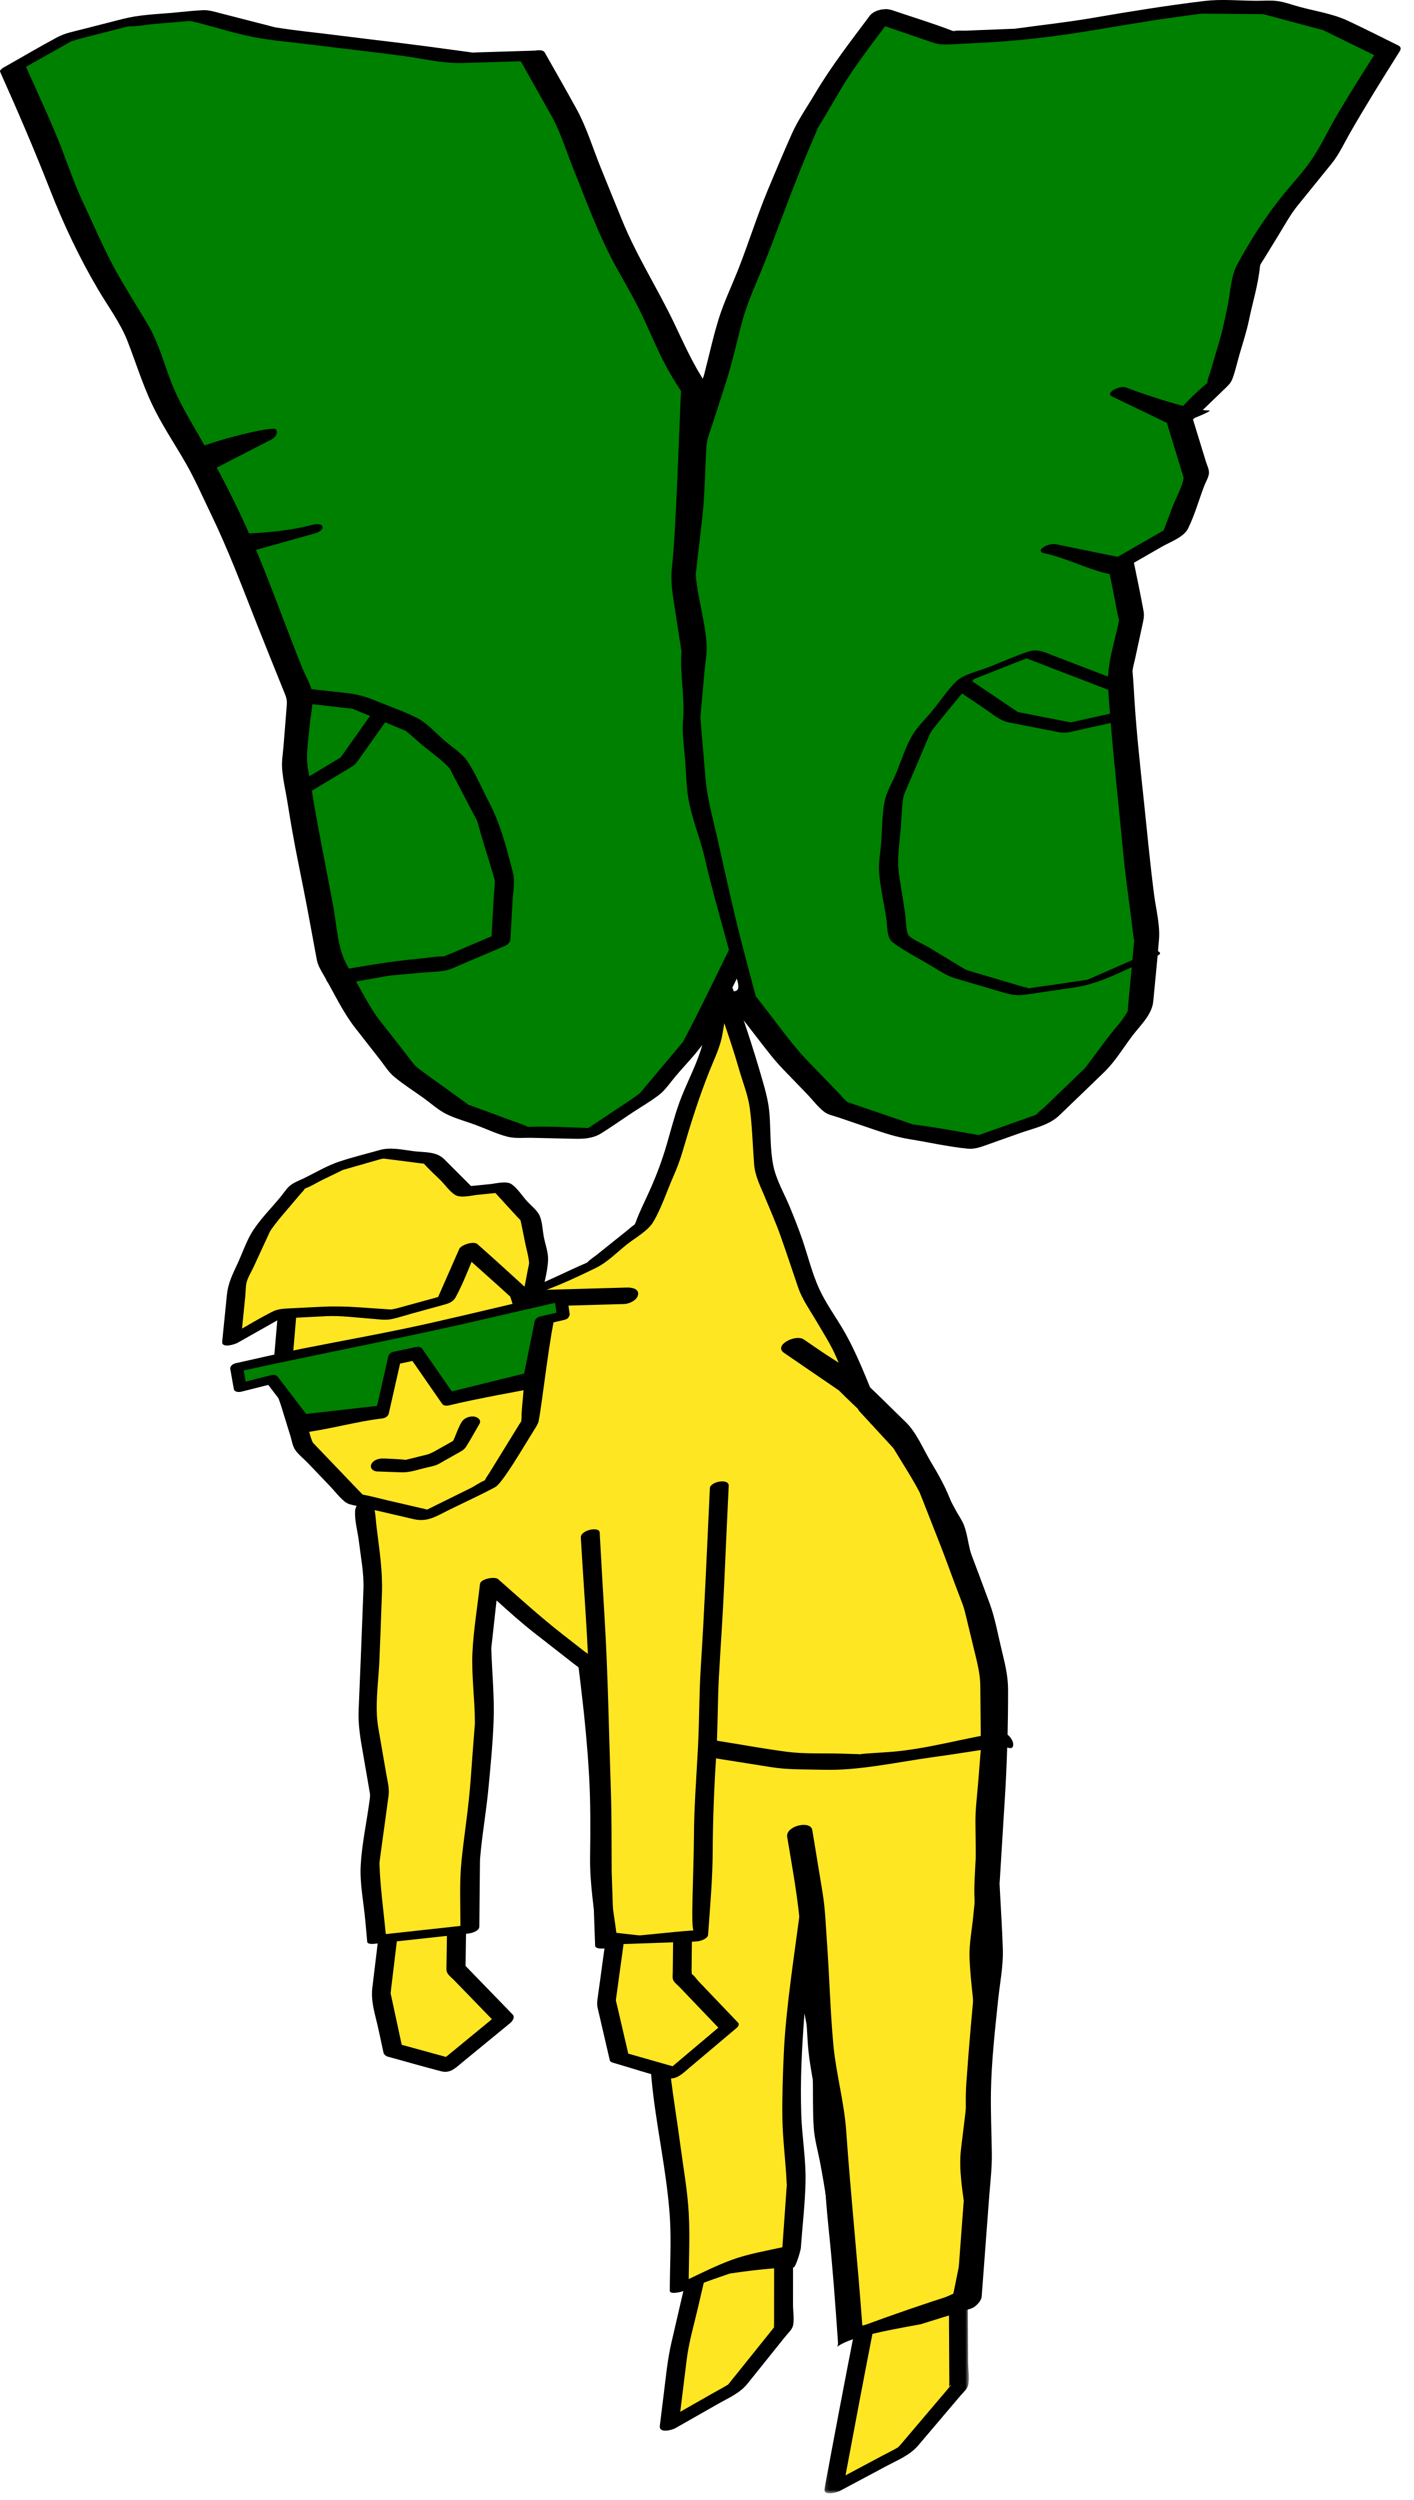 <svg width="345" height="610" viewBox="0 0 345 610" fill="none" xmlns="http://www.w3.org/2000/svg">
<path fill-rule="evenodd" clip-rule="evenodd" d="M210.636 569.305L206.801 588.966L203.471 606.988L220.949 597.656L233.934 582.351L233.822 561.615L210.636 569.305Z" fill="#ffe623"/>
<path fill-rule="evenodd" clip-rule="evenodd" d="M231.587 582.29C231.545 582.356 231.535 582.425 231.558 582.493C231.57 582.476 231.583 582.463 231.596 582.449C231.592 582.402 231.587 582.351 231.587 582.29Z" fill="black"/>
<mask id="mask0_9582_108769" style="mask-type:luminance" maskUnits="userSpaceOnUse" x="201" y="560" width="36" height="49">
<path fill-rule="evenodd" clip-rule="evenodd" d="M201.144 560.198H236.394V608.338H201.144V560.198Z" fill="white"/>
</mask>
<g mask="url(#mask0_9582_108769)">
<path fill-rule="evenodd" clip-rule="evenodd" d="M236.208 576.307C236.179 571.322 236.155 566.336 236.126 561.351C236.115 559.332 231.508 560.26 231.519 561.88C231.542 566.009 231.563 570.135 231.584 574.264C231.599 576.653 231.612 579.045 231.625 581.436C231.625 581.518 231.582 581.971 231.587 582.29C231.76 582.002 232.331 581.774 231.868 582.155C231.771 582.235 231.682 582.341 231.595 582.448C231.604 582.518 231.61 582.588 231.631 582.603C231.587 582.569 231.572 582.529 231.559 582.493C231.468 582.607 231.382 582.728 231.295 582.831C227.995 586.719 224.696 590.607 221.398 594.495C220.842 595.148 220.286 595.806 219.73 596.459C219.464 596.776 219.052 597.117 219.134 597.1C217.787 597.899 216.348 598.58 214.971 599.315C212.081 600.859 209.191 602.402 206.301 603.943C208.464 592.298 210.673 580.666 212.939 569.038C213.301 567.18 208.658 567.897 208.331 569.567C205.882 582.121 203.491 594.675 201.168 607.252C200.825 609.098 204.231 608.113 204.916 607.747C208.743 605.702 212.567 603.66 216.396 601.618C219.216 600.113 222.014 599.032 224.085 596.592C227.5 592.565 230.914 588.542 234.329 584.518C234.965 583.77 236.029 582.852 236.238 581.886C236.601 580.205 236.217 578.019 236.208 576.307Z" fill="black"/>
</g>
<path fill-rule="evenodd" clip-rule="evenodd" d="M169.708 555.865L165.444 574.269L163.296 591.622L179.404 582.455L191.174 567.783L191.184 548.844" fill="#ffe623"/>
<path fill-rule="evenodd" clip-rule="evenodd" d="M189.11 567.526C189.101 567.534 189.093 567.545 189.084 567.553C189.122 567.357 189.435 567.204 189.11 567.526ZM193.486 562.373C193.49 557.784 193.49 553.192 193.495 548.6C193.495 546.485 188.879 547.361 188.877 549.084C188.875 552.944 188.873 556.803 188.871 560.659C188.869 562.769 188.867 564.879 188.867 566.989C188.867 567.143 188.784 567.579 188.867 567.727C188.862 567.718 188.862 567.777 188.862 567.834C188.742 567.989 188.619 568.139 188.501 568.283C185.49 572.035 182.48 575.786 179.469 579.541C178.983 580.147 178.475 580.742 178.006 581.365C177.898 581.507 177.784 581.646 177.67 581.784C176.363 582.589 174.987 583.308 173.653 584.067C171.093 585.526 168.53 586.983 165.97 588.441C166.494 584.202 167.021 579.961 167.545 575.725C168.086 571.357 169.367 567.059 170.359 562.779C170.913 560.392 171.465 558.006 172.017 555.621C172.461 553.699 167.803 554.356 167.397 556.107C166.205 561.257 165.014 566.409 163.82 571.557C162.852 575.737 162.46 579.976 161.932 584.234C161.617 586.778 161.304 589.323 160.987 591.866C160.752 593.767 163.959 592.907 164.759 592.448C168.241 590.469 171.718 588.488 175.198 586.509C177.807 585.023 180.501 583.921 182.385 581.572C185.454 577.744 188.524 573.919 191.594 570.094C192.186 569.355 193.266 568.374 193.484 567.428C193.833 565.919 193.486 563.915 193.486 562.373Z" fill="black"/>
<path fill-rule="evenodd" clip-rule="evenodd" d="M94.65 472.526L92.948 486.663L95.868 500.222L109.164 503.869L122.982 492.524L111.253 480.427L111.375 471.942" fill="#ffe623"/>
<path fill-rule="evenodd" clip-rule="evenodd" d="M125.086 491.511C121.253 487.56 117.422 483.609 113.589 479.655C113.627 477.027 113.665 474.397 113.705 471.765C113.739 469.372 109.079 470.048 109.05 472.116C109.014 474.581 108.978 477.044 108.942 479.509C108.931 480.219 108.828 480.913 109.236 481.528C109.629 482.126 110.322 482.651 110.821 483.162C113.889 486.325 116.957 489.49 120.024 492.653C116.286 495.723 112.549 498.793 108.811 501.86C105.212 500.873 101.614 499.886 98.014 498.896C97.212 495.173 96.411 491.45 95.608 487.725C95.506 487.247 95.396 486.767 95.299 486.285C95.303 486.26 95.301 486.247 95.309 486.215C95.388 485.926 95.386 485.59 95.419 485.289C95.707 482.913 95.992 480.537 96.28 478.158C96.51 476.224 96.745 474.287 96.978 472.35C97.259 470.01 92.574 470.625 92.324 472.701C91.828 476.811 91.335 480.921 90.84 485.031C90.428 488.448 91.624 491.79 92.343 495.131C92.754 497.034 93.162 498.934 93.572 500.835C93.663 501.258 94.145 501.657 94.542 501.767C98.899 502.962 103.242 504.218 107.614 505.353C109.861 505.939 111.103 504.573 112.665 503.294C114.961 501.41 117.253 499.524 119.549 497.643C121.2 496.285 122.853 494.928 124.506 493.571C125.02 493.15 125.722 492.165 125.086 491.511Z" fill="black"/>
<path fill-rule="evenodd" clip-rule="evenodd" d="M211.759 343.401L205.577 328.693L197.56 315.044L192.45 300.088L186.441 285.392L185.215 269.354L180.871 254.193L176.052 240.544L173.649 254.624L167.771 269.242L163.391 284.255L157.016 298.693L144.769 308.494L131.122 314.708L126.578 315.957L117.754 329.329L108.229 342.131L99.039 355.194L88.901 367.651L91.043 385.118L90.409 402.611L89.643 420.112L92.648 437.491L90.259 455.049L91.895 473.166L114.648 470.677L114.813 454.273L116.842 437.121L118.17 419.941L117.563 402.666L119.39 386.131L130.855 396.269L143.454 406.108L145.454 422.867L146.443 439.679L146.217 456.569L148.139 472.589L158.037 473.72L160.46 489.802L161.272 506.75L163.644 523.553L165.748 540.395L165.716 558.291L179.386 552.12L193.118 548.803L194.264 532.481L193.184 516.23L193.549 500.052L194.602 483.893L196.636 467.83L197.522 484.931L200.543 501.866L200.858 519.08L204.131 535.989L206.002 553.05L207.865 569.012L221.575 565.735L234.795 559.748L238.019 543.839L236.4 526.925L238.427 510.192L240.286 493.443L238.81 476.527L240.484 459.77L240.277 442.91L241.618 426.151L241.459 408.068L237.203 390.444L232.913 372.744L224.08 356.778L211.759 343.401Z" fill="#ffe623"/>
<path fill-rule="evenodd" clip-rule="evenodd" d="M238.644 435.134C238.396 438.24 237.974 441.38 237.993 444.496C238.022 449.162 238.109 453.83 238.164 458.496C238.183 459.923 238.21 460.046 238.107 461.08C237.878 463.289 237.665 465.498 237.443 467.708C237.117 470.961 236.439 474.365 236.555 477.636C236.711 482.124 237.341 486.644 237.733 491.12C238.005 494.238 237.726 496.285 237.331 499.833C236.931 503.463 236.546 507.097 236.121 510.721C235.601 515.163 235.048 519.6 234.508 524.038C234.155 526.947 234.272 529.298 234.553 532.235C234.927 536.14 235.845 540.376 235.718 544.302C235.692 544.199 235.551 545.106 235.517 545.271C235.299 546.332 235.086 547.395 234.87 548.457C234.358 550.983 233.847 553.514 233.335 556.04C233.094 557.233 232.851 558.425 232.61 559.618C228.673 561.436 221.265 564.77 219.274 565.282C217.282 565.793 216.235 566.009 214.717 566.372C213.166 566.742 211.612 567.112 210.062 567.484C208.633 554.996 207.766 542.296 205.379 529.96C204.652 526.199 203.599 522.357 203.17 518.547C202.823 515.448 203.043 512.184 202.984 509.067C202.935 506.296 203.127 503.401 202.736 500.655C202.138 496.454 201.24 492.281 200.495 488.105C199.265 481.226 199.292 474.185 198.933 467.213C198.872 466.001 195.546 463.568 195.398 464.729C194.036 475.475 191.785 489.545 191.269 500.372C191.009 505.767 190.819 511.247 190.891 516.647C190.96 521.962 191.694 527.275 191.933 532.583C191.946 532.858 191.958 533.011 191.969 532.996C191.958 533.459 191.903 533.928 191.872 534.391C191.749 536.156 191.622 537.924 191.499 539.689C191.299 542.558 191.096 545.427 190.893 548.298C186.755 549.201 182.444 549.937 178.523 551.379C174.958 552.689 171.493 554.41 168.034 556.064C168.091 550.706 168.339 545.29 168.045 539.958C167.738 534.4 166.704 528.778 165.981 523.256C165.265 517.774 164.343 512.315 163.668 506.828C162.992 501.319 163.121 495.666 162.801 490.124C162.476 484.448 161.182 478.729 160.332 473.103C160.284 472.777 159.713 472.644 159.482 472.617C156.448 472.272 153.417 471.925 150.385 471.579C149.681 465.921 148.457 460.09 148.535 454.397C148.622 447.904 148.882 441.418 148.499 434.936C148.097 428.128 147.651 421.422 146.846 414.656C146.584 412.474 146.324 410.293 146.066 408.111C145.966 407.274 146.063 405.975 145.588 405.252C145.013 404.381 143.44 403.576 142.634 402.946L137.283 398.764C131.829 394.504 126.723 389.872 121.537 385.286C120.716 384.563 117.245 385.214 117.105 386.474C116.501 391.958 115.556 397.504 115.281 403.009C114.993 408.77 115.877 414.608 115.867 420.379C115.864 420.525 115.869 420.506 115.871 420.458C115.869 420.487 115.869 420.485 115.869 420.54C115.852 420.963 115.803 421.388 115.769 421.811C115.621 423.728 115.473 425.646 115.325 427.563C115.08 430.754 114.879 433.952 114.587 437.139C114.072 442.752 113.186 448.329 112.611 453.936C112.074 459.183 112.342 464.6 112.344 469.898C106.272 470.56 100.198 471.226 94.126 471.887C93.587 466.196 92.767 460.445 92.583 454.739C92.579 454.553 92.594 454.321 92.699 453.545C92.94 451.773 93.183 450.001 93.422 448.227C93.885 444.834 94.38 441.445 94.809 438.048C95.033 436.276 94.549 434.578 94.245 432.817C93.596 429.069 92.947 425.32 92.302 421.572C91.391 416.314 92.327 410.648 92.56 405.343C92.801 399.806 92.987 394.267 93.188 388.73C93.384 383.297 92.555 378.091 91.892 372.683C91.701 371.138 91.653 369.489 91.312 367.964C91.27 367.776 91.24 367.544 91.224 367.324C91.276 367.241 91.353 367.138 91.486 367.015C94.021 364.563 96.099 361.345 98.323 358.611C101.797 354.345 104.881 349.837 108.048 345.336C111.628 340.25 115.389 335.292 119.101 330.3C122.414 325.848 125.313 321.057 128.355 316.414C134.266 314.624 139.869 312.046 145.436 309.327C148.176 307.987 150.531 305.558 152.901 303.661C154.911 302.05 158.083 300.351 159.412 298.095C161.379 294.763 162.645 290.773 164.205 287.234C165.184 285.021 165.945 282.989 166.622 280.668C168.58 273.955 170.584 267.581 173.186 261.103C174.349 258.211 175.734 255.433 176.26 252.359C176.413 251.454 176.569 250.547 176.721 249.64C177.998 253.359 179.227 257.09 180.315 260.883C181.21 264.006 182.544 267.268 182.958 270.496C183.535 274.976 183.652 279.56 183.996 284.061C184.22 286.983 185.55 289.446 186.662 292.16C187.903 295.205 189.263 298.226 190.364 301.321C191.872 305.562 193.275 309.845 194.73 314.101C195.73 317.029 197.576 319.598 199.138 322.256C200.916 325.281 202.815 328.197 204.174 331.429C205.937 335.626 207.698 339.82 209.462 344.017C209.468 344.032 209.483 344.036 209.491 344.047C209.512 344.116 209.55 344.182 209.612 344.245C212.305 347.171 215.001 350.097 217.696 353.023C218.997 354.438 220.373 355.808 221.614 357.273C221.83 357.529 221.844 357.527 221.836 357.51C221.847 357.525 221.868 357.563 221.933 357.662C222.322 358.258 222.631 358.928 222.978 359.55C225.291 363.73 227.603 367.912 229.914 372.089C231.312 374.616 231.654 377.643 232.331 380.432C234.202 388.149 236.067 395.861 237.929 403.578C238.604 406.371 239.162 408.669 239.185 411.51L239.31 425.614C239.322 426.883 239.327 426.601 239.21 428.039C239.022 430.403 238.834 432.769 238.644 435.134ZM243.828 415.453C243.796 411.912 244.012 408.506 243.181 405.071C241.978 400.087 240.777 395.106 239.574 390.125C238.593 386.07 237.608 382.02 236.625 377.969C236.172 376.096 235.904 374.013 235.229 372.206C234.781 371 233.946 369.84 233.322 368.715C231.047 364.599 229.052 360.045 226.386 356.172C223.912 352.584 220.265 349.459 217.314 346.256C216.21 345.059 215.109 343.863 214.005 342.666C211.402 336.457 209.09 330.142 205.677 324.332C203.766 321.082 201.411 317.839 199.851 314.406C198.14 310.645 197.117 306.404 195.781 302.494C194.878 299.85 193.859 297.296 192.802 294.708C191.489 291.499 189.461 288.019 188.73 284.634C187.852 280.583 188.068 275.987 187.751 271.856C187.521 268.837 186.827 266.34 185.984 263.401C183.704 255.45 181.104 247.731 178.351 239.927C177.897 238.642 173.969 239.743 173.77 240.887C172.99 245.456 172.584 250.274 171.402 254.752C170.269 259.042 168.026 263.27 166.37 267.393C164.816 271.257 163.818 275.317 162.649 279.312C161.535 283.137 160.271 286.498 158.66 290.145C157.499 292.776 156.133 295.395 155.15 298.095C155.07 298.313 154.964 298.518 154.869 298.731C154.131 299.253 153.442 299.881 152.74 300.442C150.364 302.342 147.99 304.243 145.613 306.146C144.877 306.733 143.956 307.294 143.313 307.987C143.283 308.017 143.285 308.025 143.262 308.051C143.235 308.063 143.226 308.065 143.192 308.078C140.584 309.19 138.023 310.431 135.442 311.607C134.232 312.156 133.021 312.708 131.812 313.258C131.438 313.429 131.061 313.59 130.691 313.767C130.602 313.812 130.552 313.837 130.503 313.862C128.615 314.412 125.742 314.628 124.389 316.129C122.922 317.759 121.833 320.002 120.63 321.829C115.96 328.905 110.871 335.581 105.924 342.465C102.951 346.603 100.156 350.878 97.124 354.971C94.456 358.575 91.46 361.967 88.629 365.444C87.83 366.423 86.729 367.328 86.642 368.584C86.484 370.91 87.264 373.645 87.547 375.954C88.025 379.857 88.818 383.791 88.674 387.728C88.317 397.542 87.93 407.354 87.503 417.164C87.336 421.001 87.97 424.329 88.627 428.145L90.103 436.673C90.37 438.204 90.342 438.018 90.103 439.762C89.41 444.857 88.268 450.084 88.002 455.217C87.773 459.555 88.733 464.206 89.124 468.532C89.281 470.281 89.439 472.031 89.598 473.782C89.659 474.45 91.179 474.276 91.526 474.238C99.112 473.41 106.697 472.579 114.281 471.752C115.093 471.663 116.934 471.139 116.947 470.063C116.974 467.242 117.002 464.42 117.029 461.6C117.048 459.841 117.067 458.082 117.082 456.321C117.091 455.678 117.093 455.035 117.103 454.392C117.108 454.13 117.137 453.445 117.103 453.851C117.547 448.151 118.568 442.49 119.125 436.8C119.676 431.166 120.226 425.441 120.437 419.785C120.651 414.14 120.072 408.386 119.886 402.739C119.858 401.91 119.854 402.259 119.981 401.1C120.184 399.267 120.387 397.432 120.59 395.597C120.776 393.895 120.964 392.189 121.152 390.483C124.165 393.204 127.188 395.925 130.378 398.417C133.645 400.967 136.907 403.517 140.173 406.066C141.226 406.891 141.123 406.531 141.243 407.445C141.486 409.303 141.687 411.168 141.909 413.026C142.706 419.692 143.319 426.238 143.713 432.936C144.112 439.671 144.068 446.287 143.975 453.037C143.884 459.807 145.034 466.488 145.841 473.204C145.88 473.53 146.472 473.665 146.691 473.691L155.804 474.731C156.603 479.947 157.656 485.192 158.165 490.439C158.708 496.055 158.446 501.748 158.975 507.365C160.03 518.547 162.675 529.609 163.427 540.829C163.829 546.799 163.429 552.918 163.417 558.905C163.417 559.926 166.284 559.165 166.571 559.036C171.106 556.99 178.103 554.7 178.103 554.7C178.103 554.7 187.751 553.214 193.64 553.214C194.112 553.214 195.354 549.144 195.398 548.461C195.779 543.059 196.438 537.605 196.542 532.192C196.648 526.793 195.683 521.347 195.502 515.947C195.218 507.372 195.658 499.477 196.284 491.247C197.261 496.323 198.227 501.389 198.322 506.562C198.396 510.755 198.265 515.01 198.552 519.192C198.736 521.924 199.525 524.689 200.047 527.374C201.411 534.427 202.347 541.302 203.134 548.45C203.91 555.514 204.743 562.571 205.567 569.628C205.669 570.489 207.745 570.045 208.117 569.956C212.498 568.909 216.908 567.95 221.265 566.812C225.318 565.755 229.225 563.402 233.028 561.681C234.202 561.15 236.489 560.525 237.096 559.322C237.933 557.668 237.967 555.019 238.335 553.214C239.039 549.734 240.557 545.732 240.215 542.152C239.728 537.072 239.145 531.994 238.756 526.907C238.699 526.156 238.694 526.723 238.724 526.254C238.781 525.287 238.959 524.313 239.075 523.353C239.426 520.454 239.777 517.558 240.128 514.659C240.557 511.125 240.961 507.592 241.354 504.053C241.783 500.188 242.754 496.023 242.521 492.129C242.221 487.042 241.735 481.915 241.189 476.849C240.859 473.801 241.857 468.522 242.238 464.729C242.585 461.261 242.769 458.029 242.724 454.547C242.688 451.547 242.652 448.547 242.614 445.549C242.604 444.635 242.578 443.72 242.58 442.805C242.585 442.065 242.551 442.817 242.608 441.953C242.952 436.891 243.426 431.832 243.823 426.771C244.115 423.024 243.859 419.206 243.828 415.453Z" fill="black"/>
<path fill-rule="evenodd" clip-rule="evenodd" d="M129.84 13.615L138.134 28.359L144.405 43.962L150.756 59.539L158.868 74.277L166.069 89.457L174.955 103.787L181.462 119.973L185.53 136.842L188.528 153.86L189.762 171.094L189.443 188.369L186.688 205.406L185.145 222.793L177.227 238.34L169.657 253.732L158.604 266.892L144.03 276.594L126.572 276.203L111.478 270.635L98.609 261.33L88.751 248.719L80.584 234.571L77.607 218.459L74.395 202.492L71.84 186.274L73.138 169.896L65.696 151.352L58.501 132.773L49.245 113.682L40.22 97.956L33.676 81.119L24.501 65.588L16.778 49.334L10.224 32.577L3.084 16.687L16.454 9.154L32.061 5.156L48.509 3.742L64.541 7.864L80.812 9.964L97.11 11.924L113.383 14.116L129.84 13.615Z" fill="green"/>
<path fill-rule="evenodd" clip-rule="evenodd" d="M186.417 187.222C186.381 189.152 186.383 189.114 186.064 191.083C185.546 194.296 185.026 197.508 184.506 200.721C183.819 204.948 183.371 209.096 182.992 213.362C182.724 216.381 182.457 219.402 182.189 222.419C182.159 222.734 182.18 223.125 182.098 223.434C181.986 223.857 182.197 223.066 182.039 223.476C181.69 224.377 181.136 225.248 180.698 226.108C175.992 235.347 171.622 244.804 166.774 253.965C166.707 254.094 166.685 254.143 166.683 254.162C166.569 254.301 166.455 254.439 166.341 254.567C165.487 255.565 164.652 256.582 163.808 257.584C161.7 260.096 159.592 262.604 157.484 265.113C157.009 265.678 156.546 266.267 156.051 266.819C156.188 266.599 155.066 267.547 154.73 267.771C152.087 269.53 149.446 271.291 146.804 273.05C145.715 273.773 144.628 274.496 143.539 275.221C138.744 275.05 133.909 274.754 129.137 274.923C128.947 274.931 128.858 274.946 128.806 274.963C128.757 274.917 128.636 274.845 128.376 274.728C126.958 274.086 125.414 273.635 123.956 273.096C120.869 271.957 117.789 270.785 114.691 269.68C114.325 269.547 114.218 269.523 114.192 269.521C114.216 269.521 114.249 269.498 113.936 269.272C112.755 268.413 111.571 267.559 110.387 266.703C107.689 264.754 104.964 262.838 102.294 260.851C100.949 259.851 100.063 258.445 99.029 257.124C96.892 254.39 94.757 251.656 92.617 248.921C90.031 245.614 87.281 240.047 84.78 235.713C82.315 231.443 82.192 225.872 81.306 221.075C79.484 211.21 77.42 201.427 75.858 191.512C75.539 189.489 74.947 187.315 74.919 185.26C74.875 182.37 75.384 179.362 75.613 176.482C75.79 174.252 76.57 171.292 76.198 169.074C75.864 167.055 74.49 164.808 73.729 162.92C69.642 152.731 65.961 142.313 61.665 132.215C57.896 123.357 53.363 114.699 48.574 106.352C46.096 102.037 43.604 97.959 41.807 93.333C40.022 88.743 38.665 83.561 36.153 79.308C33.299 74.477 30.196 69.722 27.561 64.766C24.936 59.823 22.735 54.606 20.333 49.548C18.187 45.026 16.589 40.2 14.766 35.54C13.022 31.083 11.039 26.755 9.077 22.387C8.166 20.36 7.257 18.335 6.345 16.307C10.033 14.231 13.718 12.153 17.407 10.077C18.058 9.916 19.012 9.573 19.166 9.535C22.026 8.802 24.887 8.07 27.745 7.337C28.857 7.051 29.967 6.768 31.077 6.485C31.151 6.466 31.225 6.442 31.299 6.425C33.369 6.489 35.627 6.019 37.665 5.844C40.418 5.609 43.172 5.37 45.929 5.134C45.986 5.129 46.05 5.129 46.113 5.125C46.084 5.085 46.054 5.041 46.054 4.973C46.054 5 46.209 5.051 46.426 5.108C46.574 5.102 46.724 5.091 46.86 5.055C47.314 4.931 47.088 5.1 46.756 5.195C47.354 5.343 48.126 5.506 48.223 5.531C52.8 6.707 57.395 8.182 62.031 9.081C66.678 9.979 71.501 10.311 76.194 10.916C83.589 11.874 91.004 12.658 98.393 13.654C103.097 14.288 108.053 15.51 112.807 15.379C117.558 15.248 122.311 15.091 127.063 14.946C129.535 19.339 132.006 23.734 134.48 28.13C136.721 32.117 138.097 36.713 139.801 40.948C143.066 49.073 146.032 57.346 150.258 65.022C152.438 68.978 154.753 72.881 156.69 76.963C158.808 81.428 160.692 86.126 163.104 90.439C165.759 95.183 169.144 99.536 171.717 104.327C173.954 108.498 175.387 113.304 177.155 117.697C178.793 121.769 179.645 125.966 180.677 130.239C181.677 134.397 182.609 138.484 183.354 142.693C185.064 152.41 186.421 161.996 186.698 171.896C186.838 176.985 186.51 182.131 186.417 187.222ZM18.352 9.548C18.614 9.409 18.711 9.349 18.352 9.548V9.548ZM192.426 164.702C191.724 154.873 190.624 145.283 188.497 135.632C187.307 130.23 186.214 124.608 184.567 119.329C183.015 114.344 180.645 109.494 178.696 104.648C176.88 100.139 173.747 96.08 171.193 91.959C168.65 87.855 166.713 83.534 164.639 79.168C160.569 70.587 155.394 62.582 151.81 53.789C150.004 49.367 148.193 44.946 146.412 40.512C144.582 35.961 143.093 31.03 140.738 26.722C138.184 22.049 135.514 17.436 132.901 12.795C132.588 12.235 131.639 12.168 130.577 12.349L116.615 12.776C116.148 12.789 115.67 12.821 115.197 12.829C115.123 12.783 114.089 12.656 113.797 12.616C110.835 12.216 107.875 11.817 104.913 11.417C97.222 10.379 89.507 9.537 81.809 8.548C76.887 7.914 71.9 7.461 67.004 6.643C67.008 6.639 66.991 6.633 66.915 6.611C66.64 6.544 66.363 6.476 66.09 6.402C64.98 6.091 63.856 5.827 62.741 5.54C59.701 4.757 56.661 3.975 53.619 3.193C52.209 2.831 50.951 2.425 49.486 2.487C47.033 2.592 44.568 2.909 42.122 3.121C38.014 3.474 33.9 3.609 29.9 4.635L20.081 7.148C18.022 7.677 15.906 8.064 14.018 9.066C9.534 11.455 5.155 14.062 0.728 16.555C0.553 16.654 -0.13 17.166 0.022 17.508C4.32 27.077 8.413 36.603 12.236 46.373C15.504 54.728 19.409 62.978 23.974 70.703C26.384 74.781 29.409 78.847 31.132 83.276C33.122 88.397 34.79 93.809 37.151 98.767C39.481 103.653 42.614 108.287 45.308 112.983C47.57 116.925 49.395 121.131 51.378 125.219C55.653 134.042 59.046 143.065 62.64 152.19C64.756 157.562 66.938 162.905 69.088 168.262C69.663 169.696 70.093 170.486 69.974 171.979C69.71 175.309 69.445 178.641 69.183 181.973C69.04 183.755 68.706 185.641 68.828 187.427C69.025 190.267 69.735 193.169 70.179 195.981C70.921 200.696 71.744 205.347 72.684 210.028C73.625 214.707 74.564 219.385 75.431 224.079C76.042 227.385 76.653 230.692 77.264 233.999C77.558 235.593 78.224 236.612 79.048 238.041C81.492 242.276 83.642 246.931 86.657 250.789C88.668 253.358 90.676 255.927 92.683 258.496C93.78 259.897 94.784 261.551 96.15 262.694C98.423 264.597 101.012 266.21 103.414 267.948C105.203 269.24 106.993 270.889 108.981 271.855C111.194 272.936 113.714 273.602 116.025 274.456C118.592 275.403 121.222 276.682 123.879 277.352C125.717 277.817 127.873 277.568 129.755 277.612C133.133 277.686 136.514 277.762 139.892 277.838C142.364 277.893 144.599 277.84 146.795 276.454C149.271 274.891 151.673 273.206 154.11 271.582C156.334 270.103 158.738 268.741 160.848 267.096C162.372 265.912 163.527 264.141 164.764 262.669C167.829 259.018 171.54 255.534 173.656 251.229C175.927 246.614 178.159 241.975 180.474 237.381C181.789 234.774 183.123 232.178 184.449 229.576C185.618 227.28 187.322 224.844 188.113 222.387C188.652 220.709 188.51 218.58 188.662 216.833C188.963 213.468 189.263 210.104 189.559 206.738C189.741 204.704 189.777 204.489 190.13 202.317C190.679 198.914 191.229 195.512 191.781 192.11C193.233 183.127 193.073 173.765 192.426 164.702Z" fill="black"/>
<path fill-rule="evenodd" clip-rule="evenodd" d="M46.757 5.196C46.636 5.166 46.526 5.139 46.427 5.109C46.319 5.115 46.215 5.122 46.112 5.126C46.228 5.287 46.513 5.266 46.757 5.196Z" fill="black"/>
<path fill-rule="evenodd" clip-rule="evenodd" d="M64.24 108.252L66.246 107.218C67.098 106.781 67.993 105.721 67.31 104.764C66.644 103.829 51.544 107.543 46.766 110.004C46.096 110.348 48.498 112.445 47.83 112.787C46.978 113.225 46.083 114.284 46.766 115.242C47.432 116.178 48.995 116.1 49.899 115.633C54.68 113.172 59.458 110.713 64.24 108.252Z" fill="black"/>
<path fill-rule="evenodd" clip-rule="evenodd" d="M74.454 130.808C75.194 130.602 75.932 130.395 76.672 130.186C77.312 130.008 78.898 129.44 78.684 128.512C78.473 127.609 76.642 127.917 76.103 128.068C70.934 129.516 63.234 130.186 58.375 130.186C57.405 130.186 59.115 132.822 58.375 133.03C57.737 133.209 56.147 133.78 56.363 134.704C56.572 135.609 58.405 135.298 58.944 135.148C64.113 133.702 69.285 132.256 74.454 130.808Z" fill="black"/>
<path fill-rule="evenodd" clip-rule="evenodd" d="M215.039 3.837L204.889 17.423L196.555 31.52L190.113 46.58L184.532 61.901L178.523 76.99L174.4 92.703L169.364 108.297L168.508 124.633L166.671 140.921L169.358 158.262L167.81 175.752L169.269 193.15L173.047 210.222L176.887 227.112L181.36 243.973L191.984 257.717L204.054 270.212L220.574 275.848L238.162 278.713L254.964 272.76L267.547 260.633L278.175 246.389L279.795 228.947L277.714 212.852L276.069 196.651L274.313 180.477L273.239 164.171L276.133 150.807L273.433 137.302L286.702 129.676L291.922 115.917L287.867 102.686L297.465 93.419L301.372 80.035L304.482 64.922L312.782 51.389L322.795 39.028L330.668 25.254L338.692 12.497L325.343 5.964L310.019 1.858L294.089 1.706L278.323 3.82L262.655 6.535L246.858 8.605L230.817 9.237L215.039 3.837Z" fill="green"/>
<path fill-rule="evenodd" clip-rule="evenodd" d="M319.966 39.024C317.923 42.022 315.325 44.758 313.042 47.578C308.784 52.838 305.025 58.673 301.824 64.639C300.331 67.424 300.19 71.362 299.557 74.434C298.982 77.236 298.452 80.003 297.653 82.743C296.896 85.335 296.139 87.927 295.38 90.519C295.128 91.382 294.667 92.371 294.581 93.267C294.572 93.35 294.581 93.388 294.585 93.447C291.314 96.043 288.443 99.382 285.437 102.282C285.149 102.564 284.655 103.022 284.805 103.506C285.479 105.712 286.156 107.917 286.832 110.122L288.225 114.669C288.378 115.168 288.534 115.667 288.684 116.168C288.762 116.424 288.777 116.661 288.803 116.636C288.452 118.855 286.946 121.405 286.166 123.464C285.414 125.45 284.659 127.437 283.906 129.424C279.792 131.786 275.68 134.15 271.566 136.515C271.033 136.82 270.225 137.391 270.369 138.12C270.921 140.875 271.473 143.63 272.022 146.384C272.314 147.847 272.532 149.361 272.906 150.805C272.95 150.974 272.984 151.167 273.016 151.353C272.959 151.429 272.876 152.177 272.834 152.365C271.743 157.406 270.012 162.463 270.35 167.636C271.043 178.148 272.103 188.548 273.166 199.028C273.692 204.228 274.111 209.453 274.775 214.639C275.215 218.085 275.667 221.529 276.111 224.973C276.287 226.326 276.403 227.702 276.638 229.047C276.824 230.1 276.779 229.036 276.68 230.062C276.348 233.427 276.052 236.798 275.739 240.163C275.591 241.776 275.441 243.385 275.293 244.996C275.251 245.432 275.172 245.884 275.168 246.322C275.168 246.487 275.175 246.574 275.183 246.628C273.98 248.986 271.758 251.201 270.185 253.307C268.396 255.705 266.608 258.1 264.819 260.495C264.798 260.527 264.794 260.536 264.783 260.552C264.382 260.954 263.965 261.339 263.557 261.73C262.231 263.011 260.906 264.288 259.58 265.567C258.031 267.058 256.487 268.548 254.942 270.037C254.777 270.195 253.307 271.377 252.762 272.003C252.318 272.153 251.876 272.314 251.436 272.47C249.504 273.157 247.57 273.842 245.635 274.525C243.367 275.331 241.098 276.134 238.827 276.94C233.616 276.062 228.392 275.035 223.151 274.394C222.929 274.367 222.817 274.362 222.747 274.362C222.675 274.329 222.569 274.284 222.375 274.214C220.979 273.705 219.559 273.25 218.151 272.772C214.844 271.646 211.535 270.515 208.229 269.386C207.762 269.227 207.267 269.098 206.812 268.904C206.762 268.882 206.759 268.885 206.73 268.872C205.96 268.231 205.286 267.371 204.599 266.66C202.115 264.087 199.63 261.517 197.146 258.946C193.647 255.322 190.732 251.242 187.651 247.258C186.749 246.089 185.848 244.922 184.943 243.753C184.761 243.518 184.531 243.277 184.37 243.017C184.374 242.982 184.358 242.893 184.298 242.679C183.482 239.698 182.713 236.7 181.92 233.713C180.653 228.935 179.47 224.178 178.374 219.36C177.273 214.516 176.169 209.672 175.097 204.823C173.996 199.854 172.548 194.884 172.123 189.803C171.823 186.247 171.524 182.691 171.226 179.137C171.123 177.898 171.006 176.659 170.916 175.418C170.905 175.287 170.896 175.122 170.89 175.036C170.909 174.733 170.943 174.429 170.97 174.131C171.266 170.752 171.569 167.374 171.867 163.998C172.055 161.843 172.524 159.526 172.406 157.359C172.099 151.634 170.214 145.995 169.763 140.279C169.761 140.247 169.761 140.236 169.757 140.219C169.776 139.892 169.831 139.566 169.867 139.245C170.057 137.549 170.25 135.854 170.442 134.16C170.797 130.985 171.216 127.813 171.516 124.636C172.006 119.395 172.028 114.105 172.368 108.855C172.484 107.06 173.22 105.392 173.772 103.684C174.839 100.382 175.905 97.079 176.973 93.779C178.565 88.851 179.692 83.756 181.004 78.745C182.305 73.783 184.563 69.062 186.459 64.301C190.271 54.732 193.637 45.062 197.69 35.582C198.231 34.316 198.81 33.055 199.318 31.772C199.453 31.432 199.489 31.316 199.493 31.277C199.525 31.248 199.605 31.136 199.823 30.776C201.584 27.886 203.269 24.948 204.992 22.034C207.592 17.637 210.508 13.69 213.571 9.586C214.364 8.525 215.157 7.463 215.952 6.402C219.267 7.535 222.582 8.668 225.895 9.804C227.25 10.267 228.502 10.797 229.935 10.837C232.305 10.909 234.726 10.649 237.092 10.556C245.544 10.224 253.823 9.37 262.2 8.095C270.58 6.82 278.879 5.245 287.282 4.119C289.177 3.863 291.069 3.605 292.963 3.355C292.754 3.389 293.433 3.319 293.86 3.332C295.086 3.366 296.319 3.353 297.545 3.366C300.464 3.396 303.384 3.421 306.304 3.448C306.963 3.457 307.629 3.448 308.293 3.47C308.593 3.563 308.904 3.632 309.211 3.715C312.139 4.499 315.069 5.283 317.997 6.068L322.061 7.159C322.35 7.235 322.646 7.309 322.938 7.391C322.949 7.402 322.97 7.417 323.023 7.442C327.097 9.453 331.188 11.438 335.272 13.436C332.002 18.622 328.685 23.776 325.64 29.1C323.769 32.375 322.093 35.91 319.966 39.024ZM252.705 272.068C252.61 272.187 252.54 272.288 252.549 272.343C252.534 272.244 252.606 272.153 252.705 272.068ZM252.802 271.988C253.295 271.669 254.253 271.542 253.147 271.866C253.031 271.899 252.918 271.948 252.802 271.988ZM232.698 7.601C232.901 7.607 233.102 7.649 233.193 7.799C233.145 7.719 232.91 7.651 232.698 7.601ZM328.746 5.015C325.156 3.353 320.932 2.711 317.126 1.687C315.427 1.233 313.661 0.558 311.923 0.294C310.111 0.017 308.145 0.214 306.323 0.195C302.202 0.157 297.91 -0.254 293.807 0.245C284.752 1.345 275.788 2.78 266.802 4.336C263.289 4.945 259.777 5.412 256.24 5.878C253.593 6.224 250.942 6.541 248.299 6.916C248.064 6.949 247.828 6.975 247.593 7.009C246.853 7.032 246.115 7.066 245.375 7.095C242.117 7.224 238.855 7.353 235.595 7.48C234.696 7.516 233.5 7.377 232.586 7.573C232.491 7.552 232.409 7.531 232.366 7.514C227.493 5.626 222.442 4.119 217.497 2.425C217.368 2.381 217.227 2.379 217.094 2.349C216.901 2.296 216.713 2.262 216.531 2.243C216.461 2.237 216.394 2.228 216.326 2.226C216.305 2.224 216.282 2.22 216.265 2.22C216.123 2.216 215.956 2.245 215.804 2.256C215.612 2.269 215.417 2.264 215.225 2.296C214.083 2.482 212.838 2.996 212.206 3.844C207.525 10.11 202.795 16.184 198.814 22.914C196.933 26.096 194.721 29.235 193.214 32.616C191.186 37.151 189.258 41.74 187.347 46.326C184.639 52.836 182.558 59.61 179.949 66.164C178.444 69.942 176.643 73.718 175.421 77.593C174.006 82.079 173.023 86.745 171.829 91.293C170.085 97.95 166.594 86.889 166.233 93.779C165.759 102.83 164.979 129.287 163.962 138.291C163.581 141.691 164.025 144.429 164.554 147.845C164.996 150.687 165.436 153.528 165.875 156.37C165.994 157.141 166.131 157.911 166.233 158.683C166.254 158.854 166.271 158.917 166.283 158.94C166.275 159.008 166.264 159.101 166.252 159.275C165.884 164.306 167.113 170.393 166.671 175.418C166.38 178.723 166.864 181.994 167.141 185.294C167.445 188.898 167.435 192.666 168.217 196.205C169.303 201.114 171.034 205.163 172.123 210.072C173.611 216.799 178.167 232.692 179.935 239.35C181.182 244.052 176.495 239.757 178.171 244.322C178.55 245.347 179.262 246.111 179.935 246.984C181.599 249.134 183.262 251.288 184.924 253.438C186.941 256.047 188.867 258.605 191.153 260.973C193.085 262.973 195.017 264.973 196.952 266.975C198.279 268.35 199.578 270.123 201.108 271.28C202.068 272.005 203.434 272.25 204.561 272.633C207.299 273.57 210.036 274.502 212.774 275.436C215.88 276.496 218.696 277.417 221.92 277.942C226.624 278.707 231.39 279.798 236.134 280.257C237.992 280.436 239.631 279.73 241.345 279.126C243.885 278.225 246.426 277.324 248.967 276.422C252.214 275.274 255.942 274.563 258.47 272.126C262.138 268.589 265.826 265.073 269.477 261.517C272.052 259.007 274.018 255.749 276.164 252.876C278.113 250.263 281.073 247.648 281.382 244.313C281.849 239.284 282.38 234.254 282.783 229.216C283.069 225.664 282.041 221.808 281.587 218.294C280.616 210.791 279.917 203.269 279.124 195.744C278.265 187.569 277.363 179.444 276.821 171.241C276.665 168.856 276.564 166.461 276.35 164.078C276.337 163.928 276.329 163.776 276.32 163.623C276.327 163.598 276.331 163.594 276.342 163.522C276.479 162.587 276.745 161.655 276.946 160.731C277.534 158.012 278.124 155.291 278.714 152.568C278.997 151.253 279.24 150.336 279.003 149.027C278.297 145.107 277.456 141.209 276.665 137.304C278.946 135.995 281.225 134.684 283.504 133.374C285.433 132.266 288.824 131.071 289.86 128.978C291.473 125.722 292.494 122.031 293.786 118.633C294.135 117.707 294.87 116.5 294.97 115.504C295.063 114.587 294.498 113.502 294.234 112.644C293.179 109.208 292.126 105.773 291.073 102.339C293.648 99.853 296.223 97.367 298.798 94.883C299.576 94.13 300.261 93.538 300.659 92.523C301.397 90.616 301.826 88.519 302.399 86.557C303.23 83.707 304.164 80.883 304.763 77.973C305.625 73.777 306.989 69.417 307.399 65.155C307.418 64.973 307.465 64.768 307.515 64.591C307.519 64.578 307.517 64.578 307.517 64.572C307.782 64.075 308.124 63.593 308.418 63.119C309.613 61.17 310.807 59.218 312.006 57.269C313.486 54.859 314.835 52.349 316.617 50.149C319.382 46.734 322.15 43.318 324.913 39.901C326.693 37.707 327.911 35.028 329.308 32.582C333.209 25.764 337.344 19.14 341.526 12.491C341.905 11.884 341.807 11.408 341.15 11.085C337.019 9.062 332.919 6.949 328.746 5.015Z" fill="black"/>
<path fill-rule="evenodd" clip-rule="evenodd" d="M283.758 102.721C284.354 103.009 284.954 103.296 285.55 103.586C286.487 104.038 287.948 103.586 288.789 103.104C289.392 102.759 296.39 100.146 294.959 100.146C289.95 100.146 275.565 94.912 274.969 94.626C274.032 94.174 272.569 94.624 271.73 95.106C271.127 95.451 270.32 96.241 271.273 96.702C275.436 98.709 279.597 100.715 283.758 102.721Z" fill="black"/>
<path fill-rule="evenodd" clip-rule="evenodd" d="M270.835 140.097C271.587 140.251 272.102 138.52 272.855 138.674C273.882 138.884 275.293 138.435 276.102 137.803C276.868 137.209 276.635 136.668 275.749 136.488C270.464 135.408 265.178 134.328 259.891 133.251C259.138 133.095 258.387 132.943 257.633 132.788C256.607 132.579 255.195 133.027 254.383 133.659C253.62 134.254 253.853 134.795 254.736 134.974C260.022 136.055 265.549 139.019 270.835 140.097Z" fill="black"/>
<path fill-rule="evenodd" clip-rule="evenodd" d="M125.13 212.832C123.674 207.145 122.154 201.151 119.42 195.937C117.686 192.631 116.173 189.007 114.143 185.874C112.811 183.817 110.24 182.237 108.399 180.652C106.327 178.869 104.215 176.432 101.767 175.178C98.553 173.531 94.991 172.354 91.656 170.965C88.972 169.846 87.018 169.36 84.122 169.043L73.022 167.823C70.677 167.567 68.373 170.96 71.468 171.299C74.525 171.637 77.587 171.973 80.646 172.309C82.246 172.485 83.859 172.732 85.464 172.838C85.629 172.848 85.94 172.92 86.092 172.95C86.352 173.055 86.61 173.163 86.864 173.269C90.375 174.732 93.885 176.195 97.394 177.658C97.925 177.88 98.481 178.075 98.997 178.326C99.005 178.33 99.008 178.33 99.014 178.335C99.029 178.347 99.033 178.351 99.058 178.373C100.251 179.311 101.373 180.366 102.523 181.356C104.847 183.36 107.779 185.278 109.809 187.601C109.79 187.61 109.866 187.758 109.995 188.03C110.268 188.61 110.593 189.172 110.891 189.738C111.887 191.643 112.887 193.546 113.885 195.447C114.614 196.842 115.344 198.235 116.075 199.627C116.19 199.84 116.306 200.062 116.418 200.28C116.439 200.407 116.644 201.03 116.682 201.17C117.661 204.853 118.868 208.485 119.961 212.136C120.152 212.775 120.306 213.439 120.534 214.064C120.631 214.322 120.695 214.671 120.72 214.726C120.771 216.092 120.543 217.546 120.467 218.897C120.287 222.079 120.109 225.259 119.93 228.439C116.748 229.792 113.564 231.145 110.382 232.5C109.746 232.771 108.993 233.007 108.359 233.346C106.418 233.301 104.329 233.718 102.407 233.891C95.291 234.528 88.388 235.75 81.346 236.995C78.42 237.513 79.367 240.809 82.231 240.301L93.809 238.251C94.238 238.177 94.669 238.098 95.101 238.024C95.268 238.018 95.942 237.953 96.145 237.934C98.542 237.718 100.938 237.504 103.333 237.289C105.041 237.139 106.813 237.107 108.507 236.828C109.82 236.612 111.046 235.961 112.268 235.441C115.925 233.887 119.585 232.331 123.24 230.775C123.837 230.521 124.498 229.878 124.536 229.189C124.714 226.067 124.887 222.944 125.065 219.821C125.19 217.551 125.701 215.054 125.13 212.832Z" fill="black"/>
<path fill-rule="evenodd" clip-rule="evenodd" d="M282.758 232.192C282.168 231.741 280.106 232.566 279.553 232.809C275.168 234.731 270.783 236.653 266.398 238.577C266.026 238.739 265.622 238.892 265.225 239.057C265.191 239.061 265.159 239.069 265.125 239.073C262.33 239.486 259.535 239.898 256.736 240.31C254.819 240.594 252.869 240.811 250.958 241.154V241.152C250.719 240.961 250.041 240.881 249.762 240.799C248.535 240.435 247.309 240.076 246.085 239.714C243.146 238.845 240.21 237.976 237.269 237.107C235.523 236.591 235.692 236.649 234.193 235.739C231.67 234.207 229.148 232.674 226.624 231.141C225.425 230.412 222.256 229.097 221.634 228.135C221.026 227.188 221.009 223.894 220.795 222.547C220.328 219.579 219.856 216.61 219.389 213.642C218.784 209.819 219.45 206.025 219.768 202.172C219.973 199.68 219.996 197.088 220.391 194.618C220.524 193.775 221.296 192.191 221.814 190.974C223.138 187.864 224.461 184.756 225.787 181.646C226.368 180.276 226.806 178.942 227.721 177.781C230.943 173.686 234.33 169.707 237.641 165.682C241.912 163.999 246.178 162.314 250.449 160.631C257.379 163.297 264.311 165.961 271.244 168.627C272.134 168.969 273.331 168.62 274.187 168.307C274.35 168.25 276.25 167.36 275.584 167.104C269.402 164.728 263.218 162.352 257.034 159.973C254.654 159.058 253.172 158.189 250.59 159.079C247.332 160.202 244.148 161.618 240.943 162.885C238.742 163.751 235.229 164.466 233.459 166.13C231.252 168.202 229.453 171.011 227.535 173.348C225.926 175.31 223.825 177.293 222.546 179.491C220.865 182.377 219.827 185.872 218.52 188.944C217.622 191.054 216.245 193.341 215.816 195.602C215.18 198.961 215.237 202.606 214.958 206.01C214.77 208.291 214.298 210.72 214.499 213.001C214.823 216.678 215.664 220.378 216.239 224.023C216.531 225.868 216.286 228.824 217.854 229.972C220.873 232.177 224.362 233.923 227.556 235.864C229.374 236.972 230.966 238.067 232.996 238.668C236.835 239.803 240.677 240.936 244.516 242.071C246.707 242.718 248.026 243.002 250.269 242.672L262.21 240.913C268.379 240.004 273.927 236.885 279.61 234.395C280.462 234.021 281.312 233.646 282.164 233.276C282.868 232.966 283.39 232.676 282.758 232.192Z" fill="black"/>
<path fill-rule="evenodd" clip-rule="evenodd" d="M91.472 172.999C88.686 176.933 85.897 180.872 83.111 184.806C79.162 187.178 75.21 189.551 71.259 191.923C70.489 192.386 69.455 193.303 70.17 194.274C70.804 195.134 72.451 195.107 73.286 194.606C77.011 192.369 80.737 190.132 84.46 187.897C84.931 187.612 85.407 187.329 85.878 187.045C86.642 186.586 86.914 186.195 87.39 185.523C88.834 183.485 90.278 181.445 91.72 179.409C92.919 177.715 94.115 176.026 95.312 174.335C96.993 171.958 92.682 171.288 91.472 172.999Z" fill="black"/>
<path fill-rule="evenodd" clip-rule="evenodd" d="M276.58 173.903C276.33 172.969 274.586 173.303 273.992 173.432C269.751 174.373 265.506 175.313 261.26 176.254C259.159 175.844 257.057 175.436 254.954 175.024C253.415 174.726 251.873 174.425 250.332 174.123C249.776 174.017 249.218 173.876 248.658 173.798C248.611 173.791 248.518 173.774 248.417 173.762C248.341 173.719 248.26 173.677 248.199 173.631C247.74 173.294 247.254 172.992 246.782 172.675C245.482 171.798 244.182 170.92 242.882 170.041L237.021 166.089C236.146 165.495 234.924 165.694 233.992 166.087C233.63 166.239 231.884 167.271 232.746 167.852C235.288 169.567 237.827 171.282 240.368 172.996C242.231 174.252 243.981 175.846 246.21 176.28C249.861 176.992 253.514 177.705 257.163 178.415C258.451 178.667 259.453 178.91 260.776 178.662C261.859 178.459 262.933 178.185 264.007 177.946C267.529 177.165 271.051 176.385 274.573 175.605C275.214 175.461 276.823 174.808 276.58 173.903Z" fill="black"/>
<path fill-rule="evenodd" clip-rule="evenodd" d="M245.12 439.636C245.697 430.462 245.97 421.471 245.963 412.28C245.961 408.618 245.065 405.401 244.219 401.821C243.378 398.28 242.733 394.658 241.473 391.238C238.323 382.684 235.105 374.174 231.777 365.69C230.477 362.375 228.821 359.546 226.999 356.472C225.158 353.362 223.593 349.482 220.967 346.948C217.411 343.516 213.948 339.956 210.284 336.639C207.274 333.911 203.472 331.84 200.126 329.55C198.785 328.63 197.443 327.713 196.102 326.795C194.123 325.442 188.607 328.239 191.316 330.091C195.09 332.673 198.863 335.256 202.635 337.838C203.274 338.275 203.908 338.721 204.551 339.15C204.599 339.18 204.606 339.184 204.635 339.203C204.732 339.298 204.834 339.391 204.929 339.489C206.686 341.26 208.523 342.958 210.318 344.69C212.87 347.153 215.593 349.313 217.398 352.364C219.733 356.303 222.329 360.182 224.449 364.244C224.318 364.037 224.739 365.009 224.836 365.259C225.276 366.377 225.716 367.495 226.153 368.614C227.202 371.288 228.251 373.961 229.299 376.633C230.551 379.819 231.72 383.035 232.904 386.244C234.134 389.591 235.587 392.904 236.411 396.377C237.53 401.096 238.652 405.813 239.767 410.534C239.775 410.572 239.781 410.587 239.788 410.61C239.788 410.76 239.79 410.912 239.788 411.06C239.781 412.172 239.792 413.284 239.792 414.399C239.794 417.32 239.796 420.246 239.798 423.172C239.8 426.555 239.597 429.881 239.386 433.259C238.834 442.006 238.109 450.771 237.756 459.526C237.602 463.34 238.054 467.234 238.244 471.042C238.348 473.171 238.57 475.327 238.561 477.458C238.557 477.949 238.557 476.997 238.536 477.209C238.521 477.418 238.504 477.634 238.471 477.843C238.31 478.888 238.253 479.957 238.143 481.01C237.204 490.021 236.435 499 235.79 508.04C235.284 515.091 236.244 522.184 235.72 529.229C235.054 538.205 234.384 547.182 233.705 556.157C233.619 557.299 233.534 558.438 233.449 559.58C225.676 562.041 218.039 564.671 210.405 567.495C209.246 551.592 207.58 535.755 206.458 519.85C205.956 512.774 203.975 505.89 203.326 498.841C202.565 490.549 202.367 482.177 201.77 473.871C201.481 469.82 201.35 465.75 200.692 461.739C199.859 456.67 199.024 451.596 198.191 446.524C197.781 444.012 191.631 445.513 192.066 448.164C193.326 455.832 194.777 463.424 195.333 471.175C195.973 480.08 196.534 488.985 197.049 497.898C197.464 504.981 199.441 511.863 200.149 518.909C200.982 527.203 201.303 535.535 202.181 543.825C203.153 553.026 203.815 562.214 204.455 571.445C204.584 573.273 202.955 572.674 207.614 570.907C212.274 569.139 224.267 567.195 224.69 567.061C226.29 566.565 227.893 566.066 229.489 565.569C231.98 564.795 234.47 564.021 236.961 563.247C237.872 562.964 239.428 561.516 239.517 560.347C240.122 552.353 240.726 544.355 241.32 536.36C241.591 532.708 242.052 529.028 241.997 525.364C241.925 520.385 241.697 515.378 241.779 510.4C241.906 502.945 242.754 495.404 243.528 487.981C243.946 483.949 244.796 479.731 244.682 475.674C244.536 470.733 244.189 465.79 243.946 460.856C243.923 460.405 243.893 459.949 243.881 459.494C243.908 459.323 243.967 458.289 243.98 458.107C244.145 455.391 244.314 452.674 244.479 449.959C244.691 446.517 244.9 443.075 245.12 439.636Z" fill="black"/>
<path fill-rule="evenodd" clip-rule="evenodd" d="M152.937 314.139C145.755 314.344 138.569 314.545 131.385 314.75L128.281 314.837C127.038 314.875 125.063 315.759 124.863 317.148C124.638 318.67 126.577 318.892 127.613 318.862C134.799 318.661 141.983 318.456 149.169 318.251C150.203 318.224 151.235 318.194 152.273 318.165C153.514 318.131 155.489 317.245 155.692 315.856C155.914 314.334 153.973 314.11 152.937 314.139Z" fill="black"/>
<path fill-rule="evenodd" clip-rule="evenodd" d="M143.76 413.055C143.893 419.947 144.06 426.827 144.303 433.715C144.553 440.863 144.589 446.891 144.627 454.5C144.663 461.238 144.982 467.973 145.202 474.709C145.227 475.481 146.76 475.438 147.197 475.407C154.851 474.821 162.506 474.236 170.16 473.652C170.908 473.593 172.69 473.026 172.762 472.062C173.261 465.185 173.868 458.35 173.895 451.457C173.927 443.548 174.267 435.783 174.766 427.89C175.158 421.63 175.065 415.349 175.409 409.087C175.813 401.681 176.358 394.288 176.678 386.873C177.031 378.759 177.416 370.645 177.8 362.53C177.893 360.598 173.278 361.494 173.202 363.084C172.5 377.801 171.897 392.516 170.961 407.218C170.559 413.552 170.627 419.905 170.303 426.241C169.929 433.559 169.339 440.802 169.312 448.127C169.276 456.345 168.443 471.504 169.312 470.973C161.656 471.559 160.265 471.905 152.612 472.489C153.276 472.723 149.132 473.244 149.798 473.477C149.686 470.045 149.572 466.612 149.46 463.18C149.398 461.314 149.341 459.445 149.274 457.574C149.227 456.212 149.244 457.109 149.238 455.705C149.204 449.13 149.25 442.552 149.018 435.979C148.538 422.176 148.35 408.387 147.502 394.6C147.079 387.7 146.703 380.799 146.314 373.894C146.227 372.359 141.616 373.313 141.717 375.127C142.432 387.755 143.515 400.412 143.76 413.055Z" fill="black"/>
<path fill-rule="evenodd" clip-rule="evenodd" d="M149.875 474.397L147.938 488.519L151.08 502.065L164.357 505.843L177.932 494.382L166.427 482.333L166.516 473.813" fill="#ffe623"/>
<path fill-rule="evenodd" clip-rule="evenodd" d="M180.068 493.488C176.846 490.112 173.624 486.739 170.402 483.365C170.026 482.97 169.313 481.9 168.776 481.636C168.793 481.329 168.736 480.911 168.738 480.708C168.761 478.31 168.789 475.915 168.814 473.519C168.833 471.648 164.237 472.617 164.222 474.105C164.197 476.503 164.169 478.898 164.146 481.295C164.14 481.942 164.002 482.727 164.343 483.279C164.704 483.87 165.415 484.401 165.89 484.9C169.015 488.173 172.142 491.446 175.267 494.716C171.548 497.856 167.827 500.998 164.106 504.137C160.501 503.112 156.894 502.082 153.288 501.057L150.624 489.579C150.505 489.065 150.355 488.547 150.262 488.025C150.264 487.999 150.264 487.985 150.269 487.953C150.319 487.646 150.355 487.338 150.398 487.027L151.376 479.904C151.641 477.972 151.905 476.037 152.171 474.103C152.415 472.331 147.791 473.145 147.579 474.689C147.015 478.794 146.455 482.9 145.888 487.006C145.74 488.088 145.588 488.917 145.835 489.974C146.374 492.308 146.918 494.644 147.461 496.981C147.903 498.881 148.343 500.78 148.782 502.68C148.873 503.069 149.353 503.209 149.67 503.3C154.009 504.535 158.353 506.067 162.759 507.025C165.013 507.516 166.506 505.945 168.049 504.638C170.334 502.712 172.618 500.786 174.899 498.858C176.523 497.488 178.146 496.116 179.77 494.746C180.123 494.446 180.463 493.9 180.068 493.488Z" fill="black"/>
<path fill-rule="evenodd" clip-rule="evenodd" d="M130.778 328.443L129.482 346.496L120.016 361.87L103.97 369.799L86.519 365.75L74.079 352.745L68.781 335.557L70.303 317.696L79.048 301.954L95.276 294.043L112.847 298.119L125.376 311.178L130.778 328.443Z" fill="#ffe623"/>
<path fill-rule="evenodd" clip-rule="evenodd" d="M127.211 346.707C127.054 347.003 126.832 347.301 126.669 347.564L119.464 359.264C119.086 359.883 118.597 360.513 118.291 361.175C118.289 361.181 118.287 361.181 118.285 361.187C117.162 361.606 115.828 362.581 114.957 363.012C111.384 364.777 107.811 366.543 104.236 368.308C100.95 367.543 97.661 366.782 94.371 366.018C92.494 365.583 90.61 365.05 88.713 364.705C88.614 364.686 88.54 364.672 88.47 364.655C88.2 364.321 87.844 364.012 87.559 363.714C84.424 360.437 81.293 357.162 78.157 353.885C77.641 353.346 77.098 352.822 76.606 352.263C76.398 352.027 76.341 351.976 76.326 351.97C75.658 350.574 75.364 348.847 74.91 347.375C73.673 343.365 72.106 339.325 71.166 335.232C71.132 335.084 71.113 335.035 71.102 335.033C71.102 335.005 71.102 334.988 71.1 334.948C71.081 334.295 71.216 333.595 71.271 332.944C71.474 330.563 71.677 328.185 71.882 325.804C72.073 323.549 72.267 321.289 72.46 319.033C72.502 318.54 72.496 318.016 72.588 317.53C72.553 317.711 72.477 317.688 72.762 317.149C74.823 313.238 77.062 309.407 79.208 305.542L80.627 302.99C80.703 302.853 80.756 302.764 80.811 302.669C82.02 302.235 83.599 301.092 84.436 300.682C87.957 298.965 91.477 297.248 94.999 295.531C98.219 296.28 101.439 297.028 104.659 297.775C106.623 298.229 108.585 298.77 110.564 299.147C110.703 299.17 110.815 299.197 110.904 299.223C111.158 299.51 111.445 299.781 111.705 300.049L121.282 310.028C121.781 310.548 122.28 311.066 122.779 311.587C123.065 311.887 123.124 311.957 123.134 311.967C123.809 313.36 124.111 315.096 124.572 316.568L128.462 329.005C128.202 332.614 127.944 336.223 127.686 339.832C127.543 341.836 127.253 343.889 127.251 345.898C127.251 346.037 127.173 346.627 127.211 346.707ZM129.53 316.498C128.672 313.751 128.297 311.104 126.299 309.026C122.972 305.555 119.64 302.083 116.31 298.614C115.568 297.842 115.098 297.208 114.088 296.855C112.456 296.286 110.621 296.049 108.936 295.658C104.942 294.732 100.832 293.375 96.764 292.832C95.246 292.631 94.107 293.259 92.806 293.893C90.705 294.918 88.601 295.944 86.498 296.969C84.288 298.045 82.079 299.123 79.87 300.202C78.887 300.679 77.57 301.13 76.876 301.988C75.897 303.202 75.248 304.916 74.496 306.274C73.229 308.551 71.967 310.825 70.703 313.102C69.906 314.538 68.878 315.99 68.252 317.513C67.863 318.458 67.882 319.462 67.796 320.494C67.392 325.221 66.988 329.946 66.586 334.671C66.337 337.58 67.829 340.538 68.675 343.287C69.415 345.684 70.155 348.084 70.895 350.485C71.202 351.483 71.383 352.76 71.959 353.65C72.722 354.839 74.092 355.883 75.062 356.898C76.857 358.773 78.652 360.65 80.447 362.526C81.652 363.784 82.808 365.336 84.174 366.422C84.961 367.048 85.876 367.156 86.857 367.382C91.559 368.473 96.261 369.564 100.961 370.655C104.306 371.431 106.492 369.913 109.456 368.448C113.242 366.577 117.126 364.826 120.845 362.822C122.115 362.137 125.409 356.869 126.669 354.825C127.896 352.831 129.122 350.838 130.348 348.846C130.83 348.062 131.285 347.444 131.456 346.561C132.314 342.165 134.218 324.706 135.768 319.606" fill="black"/>
<path fill-rule="evenodd" clip-rule="evenodd" d="M188.214 431.164C192.405 431.83 196.703 431.676 200.938 431.796C209.602 432.042 219.014 429.894 227.612 428.722C233.211 427.959 238.792 427.033 244.382 426.187C245.572 426.008 247.048 427.259 247.205 425.781C247.353 424.361 245.469 422.481 244.382 422.644C235.171 424.037 226.217 426.794 216.931 427.467C214.49 427.644 212.033 427.754 209.597 427.999C208.984 428.061 210.642 428.014 210.027 427.995C209.739 427.987 209.451 427.98 209.164 427.972C207.83 427.925 206.494 427.894 205.158 427.858C200.781 427.733 196.221 427.972 191.878 427.393C186.259 426.648 180.667 425.614 175.071 424.727C172.35 424.295 168.728 428.071 172.825 428.722C177.956 429.536 183.085 430.352 188.214 431.164Z" fill="black"/>
<path fill-rule="evenodd" clip-rule="evenodd" d="M97.913 359.226C99.85 359.298 101.712 358.649 103.577 358.186C104.429 357.976 105.298 357.803 106.135 357.553C106.947 357.308 107.672 356.809 108.406 356.397C109.478 355.794 110.554 355.188 111.628 354.583C112.438 354.126 113.245 353.746 113.757 352.928C114.886 351.124 115.905 349.243 116.979 347.405C117.552 346.427 116.476 345.699 115.615 345.61C114.505 345.494 113.192 345.989 112.615 346.983C111.514 348.864 111.084 350.707 110.507 351.583C109.581 352.105 108.655 352.625 107.729 353.15L105.767 354.251C105.526 354.386 104.556 354.801 104.313 354.862C103.592 355.04 102.873 355.219 102.154 355.397C101.087 355.661 100.019 355.928 98.951 356.192C99.355 356.154 95.801 355.923 93.619 355.843C92.554 355.805 91.127 356.15 90.617 357.213C90.154 358.188 91.027 358.974 91.983 359.01C93.96 359.082 95.936 359.152 97.913 359.226Z" fill="black"/>
<path fill-rule="evenodd" clip-rule="evenodd" d="M137.453 320.988L136.827 316.461L121.045 320.094L105.317 323.825L89.513 327.195L73.611 330.157L57.725 333.646L58.589 338.527L66.357 336.572L73.683 346.181L93.308 343.948L96.277 330.844L101.6 329.724L109.294 340.817L129.248 335.893L132.009 322.252L137.453 320.988Z" fill="green"/>
<path fill-rule="evenodd" clip-rule="evenodd" d="M127.874 335.132C121.997 336.585 116.117 338.035 110.237 339.485C107.825 336.007 105.415 332.532 103.005 329.054C102.65 328.542 101.848 328.584 101.326 328.694C99.55 329.066 97.774 329.441 96.001 329.815C95.421 329.935 94.859 330.375 94.728 330.965C93.817 334.98 92.905 338.995 91.998 343.012C86.225 343.667 80.453 344.325 74.681 344.98C72.374 341.955 70.068 338.927 67.761 335.9C67.389 335.413 66.618 335.405 66.083 335.542C64.034 336.058 61.985 336.572 59.939 337.088C59.776 336.181 59.615 335.274 59.457 334.367C79.899 329.906 100.43 326.041 120.804 321.246C125.675 320.098 130.557 318.994 135.434 317.876L135.768 320.286C134.422 320.597 133.077 320.91 131.734 321.221C131.164 321.354 130.58 321.777 130.457 322.373C129.599 326.627 128.737 330.878 127.874 335.132ZM138.358 316.052C138.255 315.293 137.052 315.318 136.553 315.432C126.068 317.842 115.616 320.407 105.127 322.773C94.683 325.132 84.167 326.98 73.675 329.064C68.245 330.145 62.852 331.43 57.448 332.618C56.808 332.758 56.063 333.331 56.192 334.056C56.482 335.684 56.77 337.31 57.057 338.938C57.19 339.684 58.343 339.688 58.865 339.557L65.455 337.897C67.159 340.13 68.861 342.365 70.563 344.599C71.992 346.47 71.273 349.849 73.675 349.574C79.78 348.88 87.064 346.785 93.165 346.092C93.888 346.01 94.683 345.637 94.859 344.866C95.778 340.809 96.696 336.749 97.618 332.69C98.62 332.479 99.624 332.265 100.628 332.056C103.047 335.544 105.468 339.037 107.889 342.525C108.235 343.026 109.053 343.014 109.567 342.887C116.221 341.244 128.53 339.079 129.097 338.938C129.663 338.796 130.677 336.371 130.796 335.768C131.656 331.521 132.519 327.274 133.377 323.028C134.781 322.701 136.185 322.375 137.589 322.052C137.595 322.049 137.601 322.047 137.606 322.047C137.646 322.037 137.688 322.028 137.728 322.018C138.335 321.878 138.667 321.57 138.811 321.236C138.935 321.037 139.018 320.823 138.984 320.576C138.777 319.071 138.568 317.561 138.358 316.052Z" fill="black"/>
<path fill-rule="evenodd" clip-rule="evenodd" d="M114.345 304.417L108.774 317.073L95.279 320.777L81.653 319.844L68.032 320.538L56.503 327.05L57.905 313.075L63.78 300.337L72.657 289.487L82.943 284.508L93.96 281.354L105.341 282.8L113.229 290.692L122.611 289.757L129.307 297.075L131.434 307.58L129.438 318.047L122.055 311.235L114.345 304.417Z" fill="#ffe623"/>
<path fill-rule="evenodd" clip-rule="evenodd" d="M106.894 316.452C103.507 317.38 100.124 318.31 96.737 319.241C96.551 319.291 95.986 319.367 95.555 319.484C95.31 319.471 95.052 319.475 94.87 319.463C92.437 319.296 90.003 319.129 87.566 318.962C84.316 318.737 81.322 318.682 78.073 318.847C75.585 318.974 73.098 319.101 70.61 319.226C69.113 319.304 67.802 319.348 66.422 320.048C63.923 321.319 61.483 322.74 59.052 324.16C59.316 321.518 59.582 318.875 59.846 316.232C59.956 315.131 59.904 313.822 60.2 312.75C60.534 311.539 61.324 310.31 61.849 309.175C62.802 307.109 63.754 305.046 64.707 302.983C65.041 302.255 65.382 301.528 65.711 300.801C65.836 300.526 66.056 300.166 66.058 300.145C68.178 297.124 70.804 294.355 73.138 291.498C73.519 291.037 74.088 290.528 74.394 289.991C75.931 289.445 77.496 288.431 78.921 287.741C80.498 286.978 82.092 286.24 83.656 285.45C83.712 285.42 82.969 285.623 83.912 285.371C84.792 285.137 85.663 284.87 86.538 284.619C88.623 284.02 90.709 283.424 92.792 282.828C92.948 282.781 93.24 282.743 93.523 282.684C93.64 282.688 93.766 282.693 93.855 282.705C95.991 282.976 98.122 283.249 100.255 283.519C101.143 283.633 102.033 283.781 102.927 283.86C103.096 283.875 103.27 283.902 103.443 283.925C104.697 285.359 106.173 286.648 107.515 287.991C108.572 289.048 109.79 290.807 111.088 291.566C112.462 292.369 115.063 291.661 116.549 291.513C117.993 291.371 119.437 291.226 120.881 291.082C122.648 293.014 124.416 294.947 126.183 296.877C126.443 297.16 126.801 297.467 127.033 297.792C126.997 297.832 127.126 298.278 127.158 298.424C127.509 300.097 127.835 301.775 128.175 303.45C128.462 304.875 128.925 306.367 129.059 307.818C129.076 307.993 129.088 308.067 129.097 308.09C129.095 308.116 129.092 308.128 129.09 308.167C129.048 308.714 128.875 309.285 128.775 309.824C128.513 311.194 128.253 312.562 127.991 313.934C124.175 310.448 120.359 306.968 116.483 303.543C115.697 302.845 113.422 303.458 112.456 304.238C112.454 304.24 112.454 304.24 112.454 304.243C112.259 304.397 112.128 304.56 112.061 304.718C112.061 304.723 112.054 304.725 112.052 304.729C110.333 308.636 108.612 312.543 106.894 316.452ZM95.056 319.702C95.145 319.581 95.289 319.528 95.441 319.511C95.261 319.566 95.111 319.628 95.056 319.702ZM132.72 301.966C132.382 300.304 132.35 298.01 131.608 296.492C131.002 295.245 129.549 294.124 128.615 293.107C127.458 291.841 126.196 289.824 124.75 288.885C123.511 288.075 120.896 288.777 119.543 288.913C118.004 289.067 116.462 289.219 114.923 289.371C112.727 287.171 110.528 284.972 108.329 282.773C106.441 280.887 103.361 281.183 100.817 280.86C98.012 280.502 95.312 279.826 92.559 280.614C89.282 281.551 85.919 282.344 82.69 283.439C79.709 284.45 76.866 286.164 74.035 287.532C72.878 288.092 71.462 288.585 70.529 289.481C69.764 290.217 69.138 291.183 68.468 292.001C66.265 294.695 63.606 297.331 61.718 300.257C60.168 302.651 59.193 305.621 58.003 308.207C56.734 310.951 55.65 313.008 55.352 315.974C54.971 319.769 54.593 323.566 54.212 327.361C54.047 329.002 57.238 328.034 57.906 327.655C61.424 325.668 64.94 323.68 68.456 321.693C72.164 321.507 75.872 321.317 79.58 321.129C83.227 320.943 86.959 321.496 90.595 321.746C92.23 321.858 93.955 322.173 95.574 321.835C97.249 321.486 98.91 320.919 100.557 320.465C102.974 319.803 105.392 319.139 107.809 318.475C109.179 318.099 110.46 317.818 111.185 316.484C112.672 313.748 113.862 310.79 115.054 307.866C119.162 311.526 123.253 315.19 127.298 318.921C128.232 319.782 131.469 319.093 131.729 317.735C132.369 314.374 133.632 310.682 133.723 307.268C133.771 305.56 133.054 303.629 132.72 301.966Z" fill="black"/>
</svg>
